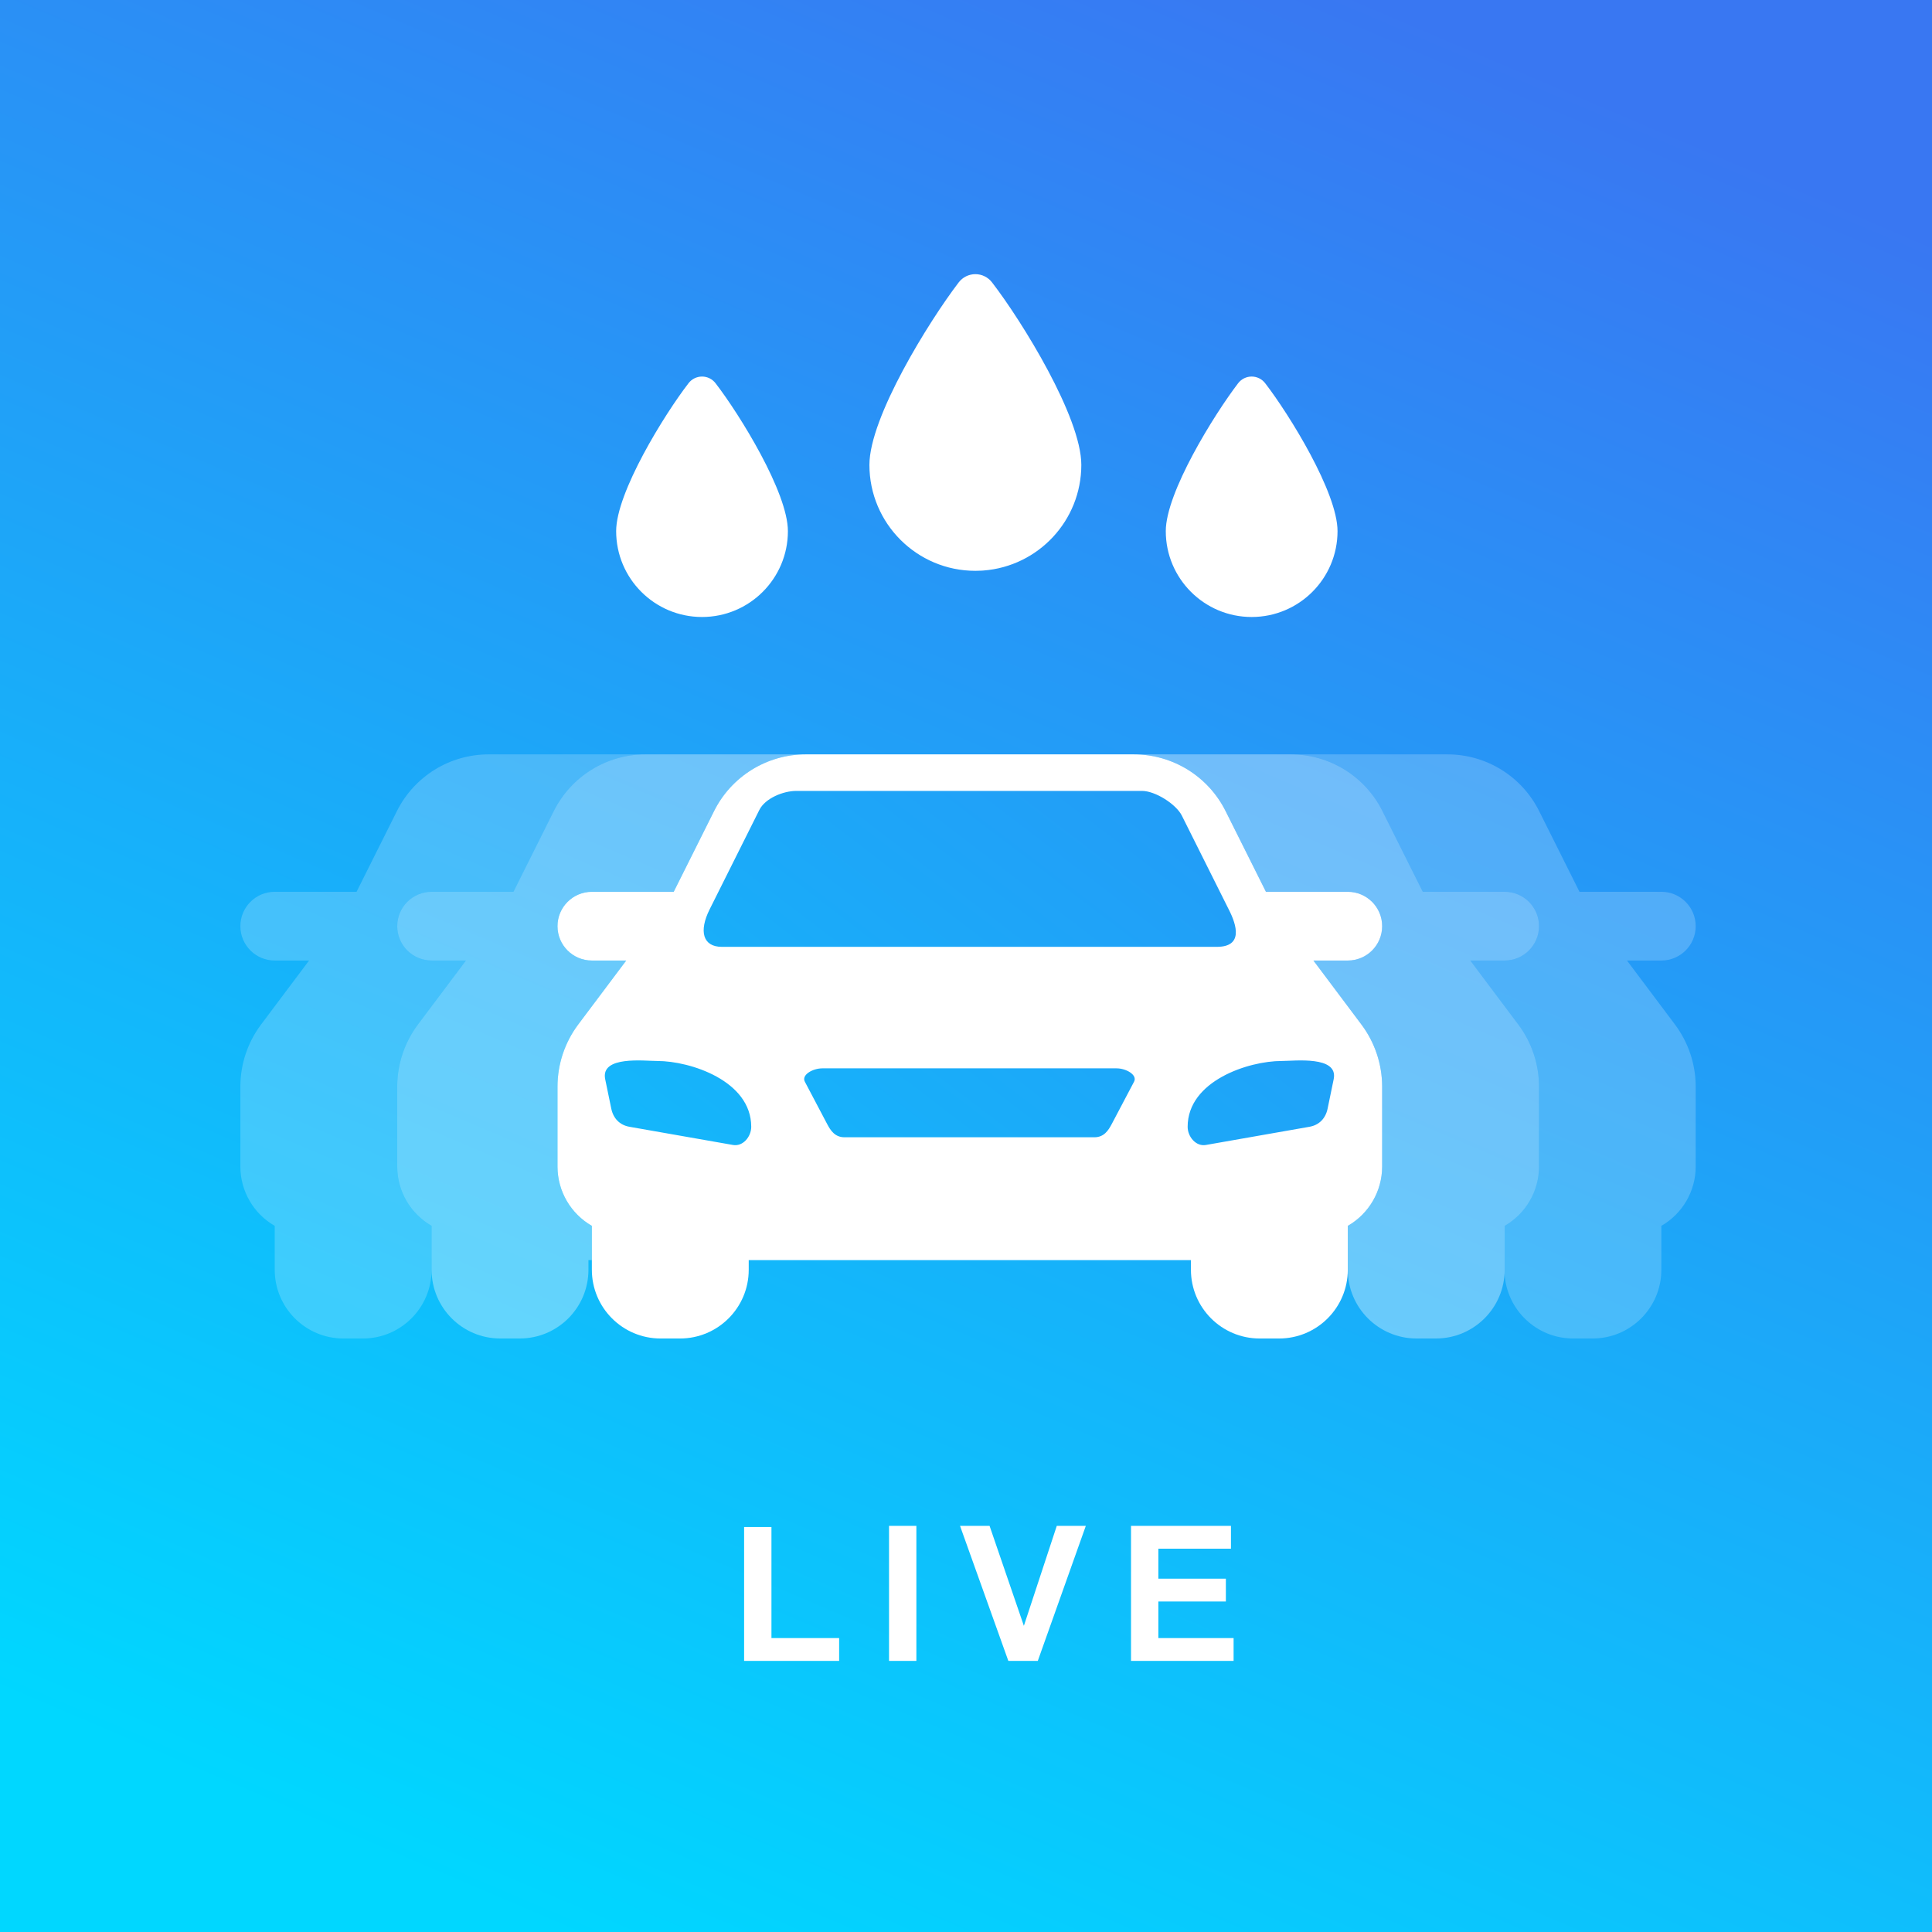 <?xml version="1.0" encoding="UTF-8"?>
<!DOCTYPE svg PUBLIC "-//W3C//DTD SVG 1.1//EN" "http://www.w3.org/Graphics/SVG/1.1/DTD/svg11.dtd">
<!-- Creator: CorelDRAW 2018 (64-Bit) -->
<svg xmlns="http://www.w3.org/2000/svg" xml:space="preserve" width="34.925mm" height="34.925mm" version="1.1" style="shape-rendering:geometricPrecision; text-rendering:geometricPrecision; image-rendering:optimizeQuality; fill-rule:evenodd; clip-rule:evenodd"
viewBox="0 0 9632.13 9632.13"
 xmlns:xlink="http://www.w3.org/1999/xlink">
 <rect x="0" y="0" width="9632.13" height="9632.13" fill="#333333" stroke="none"/>
 <defs>
  <style type="text/css">
   <![CDATA[
    .fil3 {fill:white}
    .fil4 {fill:white;fill-rule:nonzero}
    .fil5 {fill:white;fill-opacity:0.2}
    .fil1 {fill:white;fill-opacity:0.349}
    .fil0 {fill:url(#id0)}
    .fil2 {fill:url(#id1)}
   ]]>
  </style>
  <linearGradient id="id0" gradientUnits="userSpaceOnUse" x1="6874.19" y1="0" x2="2757.95" y2="9632.13">
   <stop offset="0" style="stop-opacity:1; stop-color:#3977F2"/>
   <stop offset="1" style="stop-opacity:1; stop-color:#00D7FF"/>
  </linearGradient>
  <linearGradient id="id1" gradientUnits="userSpaceOnUse" x1="5518.96" y1="3943.18" x2="3732.86" y2="6282.19">
   <stop offset="0" style="stop-opacity:1; stop-color:#229EF7"/>
   <stop offset="1" style="stop-opacity:1; stop-color:#13B8FB"/>
  </linearGradient>
 </defs>
 <g id="Слой_x0020_1">
  <rect class="fil0" width="9632.13" height="9632.13"/>
  <path class="fil1" d="M7330.32 4788.74l171.3 0c94.63,0 171.27,-76.7 171.27,-171.3 0,-94.6 -76.7,-171.3 -171.27,-171.3l-408.12 0 -200.56 -401.17c-86.16,-173.97 -263.69,-283.99 -457.82,-283.99 -0.55,0 -1.32,0 -1.82,0l-3213.31 0c-0.63,0 -1.24,0 -1.82,0 -194.16,0 -371.63,110.01 -457.87,283.99l-200.56 401.17 -408.04 0c-94.63,0 -171.3,76.7 -171.3,171.3 0,94.6 76.67,171.3 171.3,171.3l171.3 0 -239.89 319.67c-66.47,89.03 -102.54,197.25 -102.71,308.39l0 399.82c0.28,121.82 65.67,234.29 171.3,294.96l0 218.93c0,189.25 153.42,342.65 342.59,342.65l96.78 0c189.2,0 342.65,-153.4 342.65,-342.65l0 -48.37 3785.84 0 0 48.37c0,189.25 153.48,342.65 342.68,342.65l96.75 0c189.2,0 342.65,-153.4 342.65,-342.65l0 -218.93c105.63,-60.67 170.97,-173.14 171.27,-294.96l0 -399.71c-0.14,-111.09 -36.29,-219.39 -102.76,-308.37l-239.8 -319.81z"/>
  <path class="fil2" d="M6548.25 4788.79l171.3 0c94.63,0 171.3,-76.67 171.3,-171.3 0,-94.57 -76.67,-171.3 -171.3,-171.3l-408.07 0 -200.59 -401.2c-86.19,-173.94 -263.69,-284.01 -457.85,-284.01 -0.55,0 -1.27,0 -1.82,0l-1632.15 0c-0.61,0 -1.24,0 -1.82,0 -194.13,0 -371.61,110.07 -457.82,284.01l-200.61 401.2 -408.04 0c-94.63,0 -171.3,76.73 -171.3,171.3 0,94.63 76.67,171.3 171.3,171.3l171.32 0 -239.89 319.67c-66.49,89.03 -102.57,197.25 -102.73,308.39l0 399.82c0.3,121.82 65.67,234.29 171.3,294.96l0 218.93c0,189.25 153.42,342.62 342.62,342.62l96.78 0c189.2,0 342.65,-153.37 342.65,-342.62l0 -48.37 2204.68 0 0 48.37c0,189.25 153.45,342.62 342.65,342.62l96.78 0c189.17,0 342.62,-153.37 342.62,-342.62l0 -218.93c105.63,-60.67 170.99,-173.14 171.3,-294.96l0 -399.71c-0.17,-111.09 -36.32,-219.39 -102.79,-308.37l-239.8 -319.81z"/>
  <path class="fil3" d="M6548.25 4788.79l171.3 0c94.63,0 171.3,-76.67 171.3,-171.3 0,-94.57 -76.67,-171.3 -171.3,-171.3l-408.07 0 -200.59 -401.2c-86.19,-173.94 -263.69,-284.01 -457.85,-284.01 -0.55,0 -1.27,0 -1.82,0l-1632.15 0c-0.61,0 -1.24,0 -1.82,0 -194.13,0 -371.61,110.07 -457.82,284.01l-200.61 401.2 -408.04 0c-94.63,0 -171.3,76.73 -171.3,171.3 0,94.63 76.67,171.3 171.3,171.3l171.32 0 -239.89 319.67c-66.49,89.03 -102.57,197.25 -102.73,308.39l0 399.82c0.3,121.82 65.67,234.29 171.3,294.96l0 218.93c0,189.25 153.42,342.62 342.62,342.62l96.78 0c189.2,0 342.65,-153.37 342.65,-342.62l0 -48.37 2204.68 0 0 48.37c0,189.25 153.45,342.62 342.65,342.62l96.78 0c189.17,0 342.62,-153.37 342.62,-342.62l0 -218.93c105.63,-60.67 170.99,-173.14 171.3,-294.96l0 -399.71c-0.17,-111.09 -36.32,-219.39 -102.79,-308.37l-239.8 -319.81zm-159.05 500.82c65.25,0 284.34,-27.47 259.99,90.71l-30.23 146.64c-10.01,48.71 -41.73,82.1 -90.71,90.71l-516.4 90.71c-48.98,8.55 -90.74,-40.82 -90.74,-90.71 0,-229.65 304.56,-328.06 468.08,-328.06zm-3111.88 0c-65.34,0 -284.4,-27.47 -260.1,90.71l30.28 146.64c10.07,48.71 41.7,82.1 90.74,90.71l516.43 90.71c48.95,8.55 90.65,-40.82 90.65,-90.71 0,-229.65 -304.53,-328.06 -468,-328.06zm822.61 36.68l1466.68 0c48.07,0 105.19,32.71 87.34,66.55l-110.98 210.51c-17.73,33.84 -39.52,66.63 -87.32,66.63l-1244.8 0c-47.82,0 -69.47,-32.63 -87.34,-66.63l-110.92 -210.51c-17.87,-33.98 39.25,-66.55 87.34,-66.55zm-561.99 -792.63l247.88 -495.74c28.99,-58 119.03,-94.74 183.9,-94.74l1724.38 0c64.81,0 169.09,65.28 198.13,123.28l233.6 467.22c41.48,80.73 71.95,186.88 -59.32,186.88l-2467.48 0c-0.03,0 -0.06,0 -0.14,0 -94.9,0 -115.53,-77.72 -60.95,-186.91z"/>
  <path class="fil3" d="M4892.16 2845.04l10.89 -0.69c272.84,-20.6 487.94,-248.57 487.94,-526.69 0,-237.38 -295.82,-716.05 -445.02,-909.6 -19.8,-25.95 -50.58,-41.2 -83.21,-41.2 -32.63,0 -63.41,15.25 -83.18,41.2 -147.91,193.55 -445.05,672.22 -445.05,909.6 0,291.68 236.55,528.23 528.23,528.23 9.87,0 19.66,-0.33 29.4,-0.85zm1776.2 -197.08c0,-192.42 -239.78,-580.38 -360.71,-737.31 -16.05,-20.99 -40.98,-33.34 -67.43,-33.34 -26.45,0 -51.38,12.36 -67.43,33.34 -119.89,156.93 -360.68,544.89 -360.68,737.31 -0.03,236.41 191.7,428.12 428.12,428.12 236.41,0 428.14,-191.7 428.14,-428.12zm-2740.24 0c0,-192.42 -239.75,-580.38 -360.68,-737.31 -16.02,-20.99 -40.98,-33.34 -67.43,-33.34 -26.45,0 -51.38,12.36 -67.43,33.34 -120.94,156.93 -360.71,544.89 -360.71,737.31 0,236.41 191.73,428.12 428.14,428.12 236.41,0 428.14,-191.7 428.14,-428.12l-0.03 0z"/>
  <path class="fil4" d="M3709.8 8280.55l0 -667.48 136.33 0 0 553.71 337.49 0 0 113.77 -473.82 0zm722.53 0l0 -673.13 136.33 0 0 673.13 -136.33 0zm594.83 0l-240.82 -673.13 147.27 0 170.97 498.28 164.04 -498.28 144.79 0 -239.42 673.13 -146.83 0zm611.6 0l0 -673.13 498.28 0 0 113.77 -361.95 0 0 149.48 336.58 0 0 113.74 -336.58 0 0 182.38 375.11 0 0 113.77 -511.43 0z"/>
  <path class="fil5" d="M8111.46 4788.74l171.3 0c94.63,0 171.27,-76.7 171.27,-171.3 0,-94.6 -76.7,-171.3 -171.27,-171.3l-408.12 0 -200.59 -401.17c-86.13,-173.97 -263.66,-283.99 -457.79,-283.99 -0.55,0 -1.35,0 -1.85,0l-779.29 0c194.13,0 371.66,110.01 457.82,283.99l200.56 401.17 408.12 0c94.57,0 171.27,76.7 171.27,171.3 0,94.6 -76.64,171.3 -171.27,171.3l-171.3 0 239.8 319.81c66.47,88.97 102.62,197.28 102.76,308.37l0 399.71c-0.3,121.82 -65.64,234.29 -171.27,294.96l0 218.93c0,6.12 -0.19,12.25 -0.5,18.29 9.51,180.76 159.13,324.36 342.23,324.36l96.75 0c189.2,0 342.65,-153.4 342.65,-342.65l0 -218.93c105.63,-60.67 170.97,-173.14 171.27,-294.96l0 -399.71c-0.14,-111.09 -36.29,-219.39 -102.76,-308.37l-239.8 -319.81zm-4893.29 -1027.75l-780.22 0c-0.61,0 -1.24,0 -1.79,0 -194.13,0 -371.63,110.01 -457.87,283.99l-200.59 401.17 -408.04 0c-94.63,0 -171.27,76.7 -171.27,171.3 0,94.6 76.64,171.3 171.27,171.3l171.32 0 -239.86 319.67c-66.52,89.03 -102.6,197.25 -102.73,308.39l0 399.82c0.28,121.82 65.64,234.29 171.27,294.96l0 218.93c0,189.25 153.42,342.65 342.62,342.65l96.78 0c189.2,0 342.65,-153.4 342.65,-342.65l0 -48.37 0 -170.55c-105.63,-60.67 -171.02,-173.14 -171.3,-294.96l0 -399.82c0.17,-111.15 36.24,-219.37 102.71,-308.39l239.89 -319.67 -171.3 0c-94.63,0 -171.3,-76.7 -171.3,-171.3 0,-94.6 76.67,-171.3 171.3,-171.3l408.04 0 200.56 -401.17c86.24,-173.97 263.71,-283.99 457.87,-283.99z"/>
 </g>
</svg>
